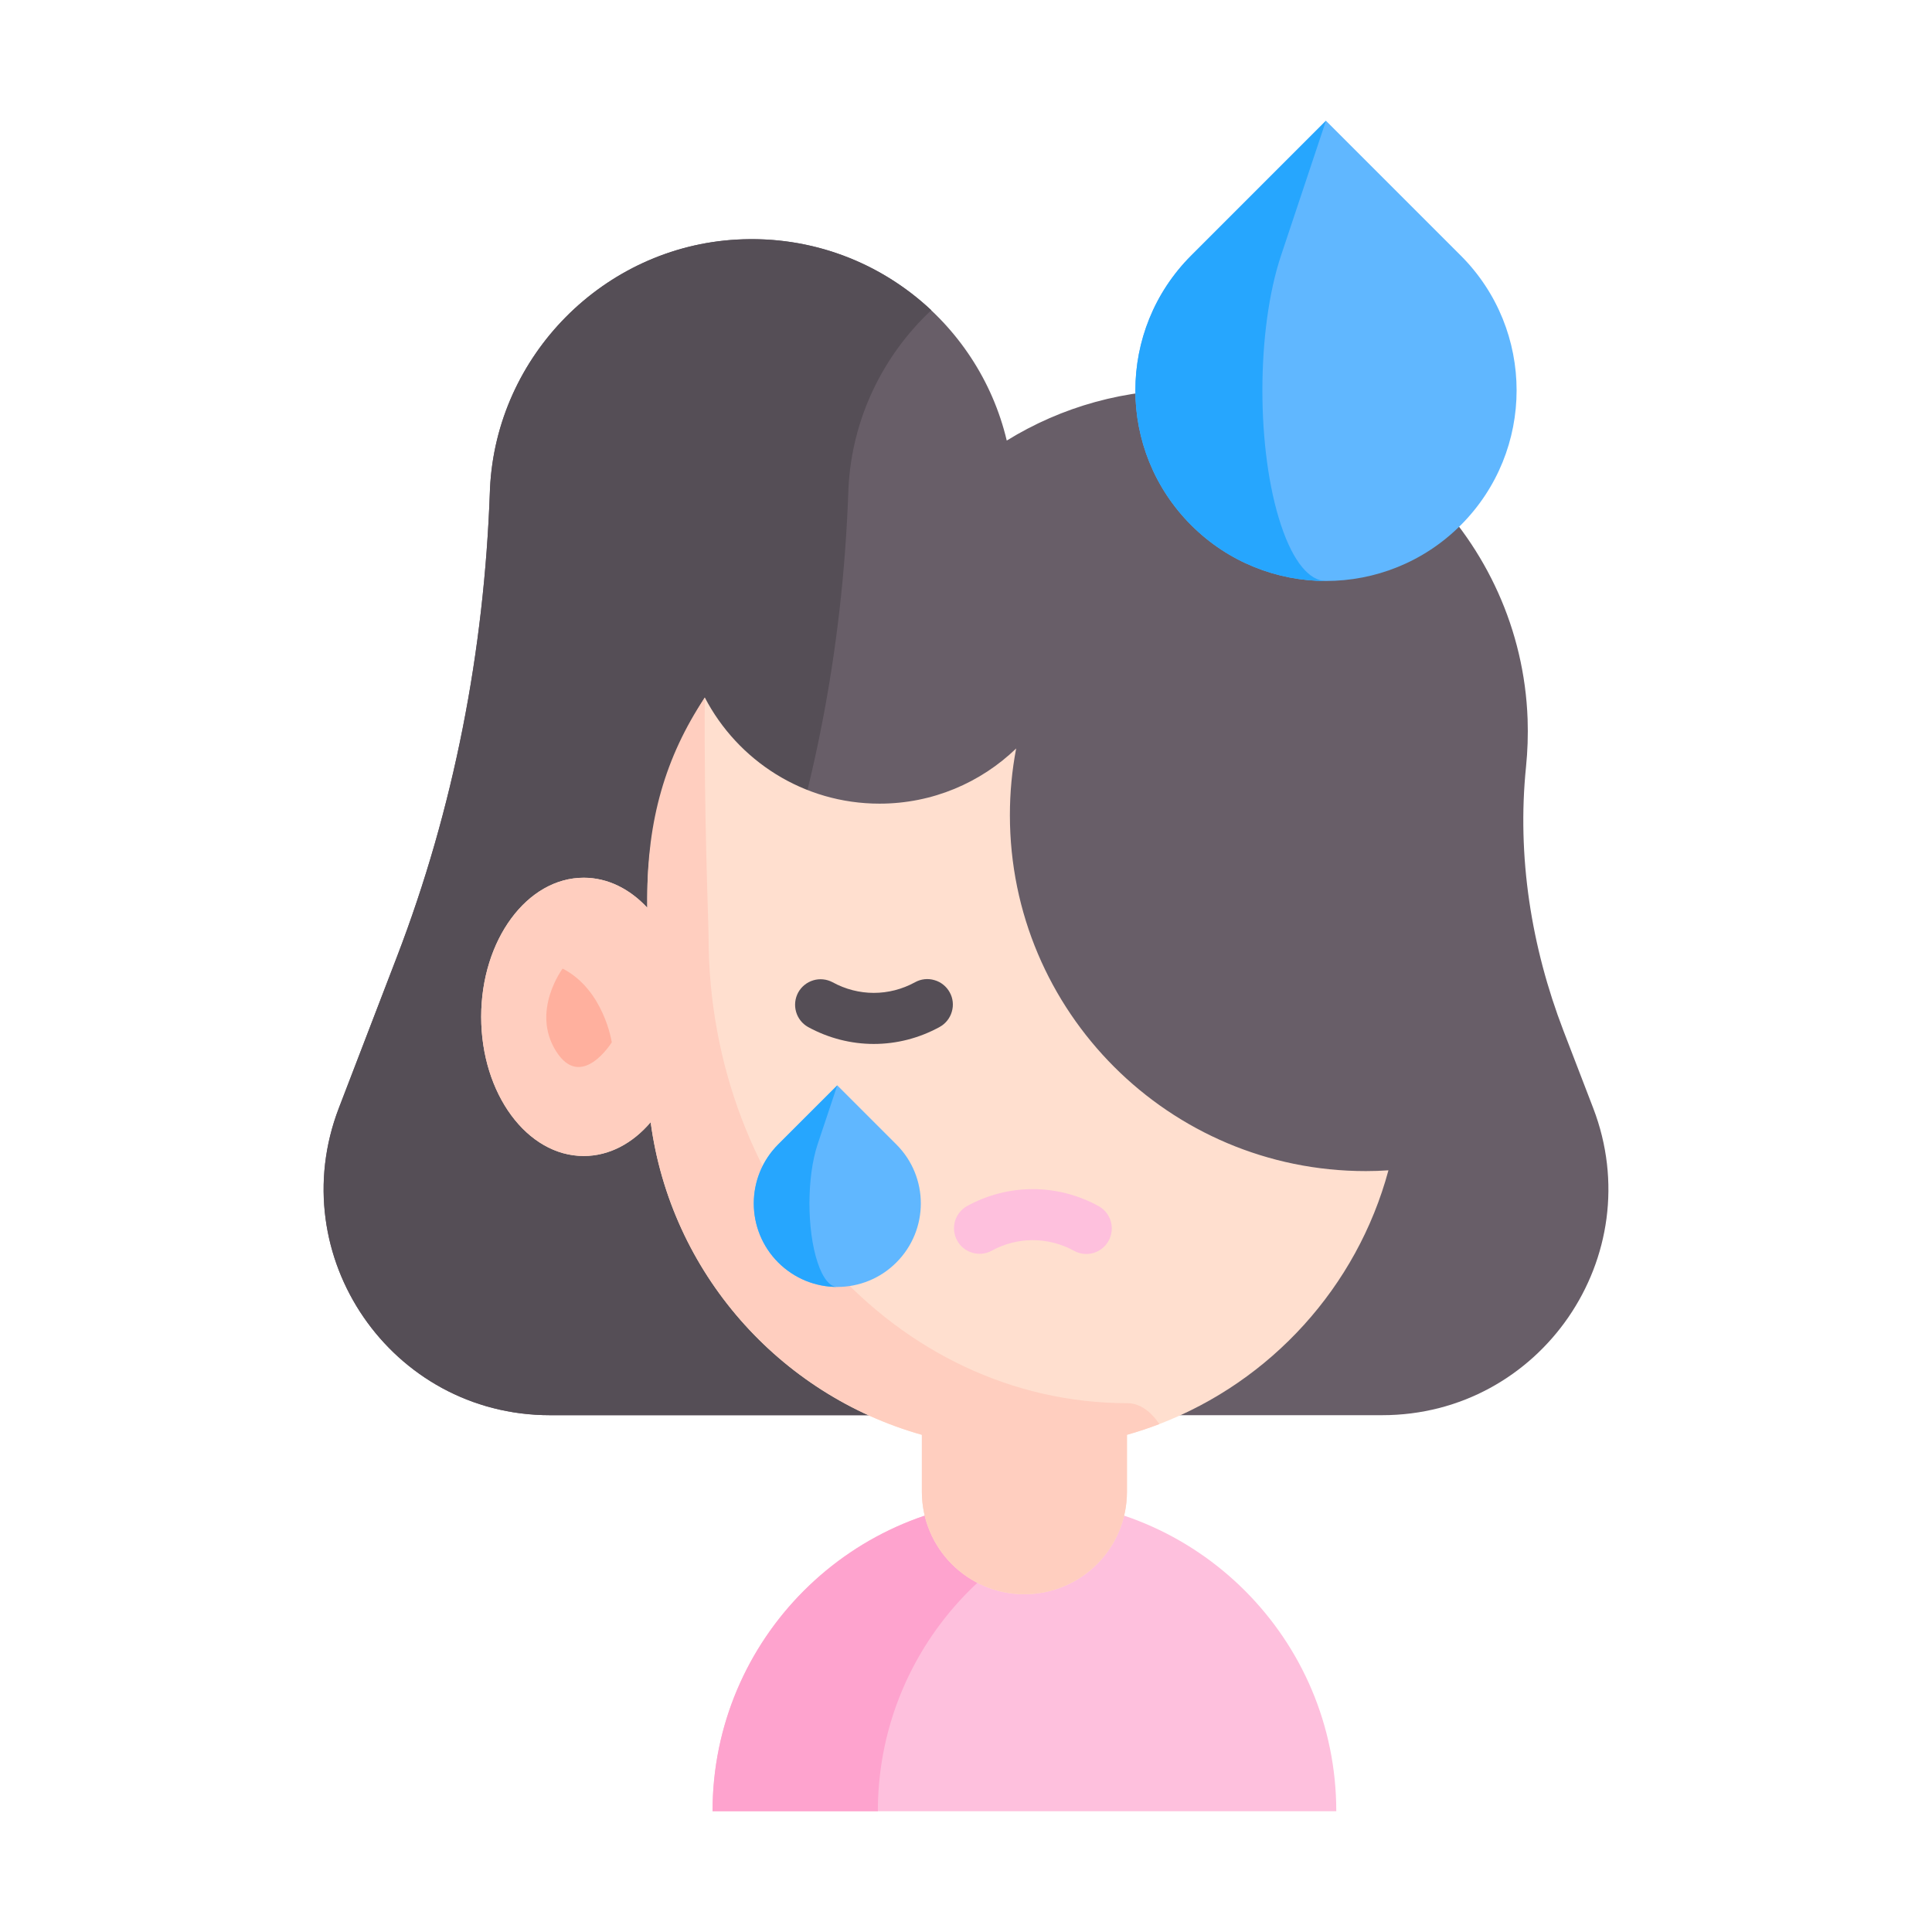 <svg width="32" height="32" viewBox="0 0 32 32" fill="none" xmlns="http://www.w3.org/2000/svg">
<path d="M26.388 18.352L25.896 17.073C25.361 15.68 25.124 14.182 25.276 12.698C25.302 12.44 25.311 12.178 25.302 11.911C25.196 8.943 22.763 6.535 19.794 6.458C18.649 6.428 17.578 6.74 16.675 7.297C16.203 5.308 14.363 3.847 12.203 3.968C10.002 4.091 8.222 5.887 8.116 8.089C8.116 8.107 8.115 8.125 8.114 8.143C8.02 10.779 7.52 13.385 6.574 15.848L5.612 18.352C4.67 20.805 6.481 23.44 9.108 23.44H22.892C25.519 23.44 27.33 20.805 26.388 18.352Z" fill="#685E68"/>
<path d="M13.447 18.353C12.506 20.805 14.317 23.44 16.944 23.44H9.108C6.481 23.44 4.671 20.805 5.613 18.353L6.574 15.849C7.52 13.386 8.02 10.78 8.114 8.143C8.115 8.125 8.116 8.107 8.116 8.09C8.222 5.887 10.002 4.091 12.203 3.968C13.451 3.898 14.592 4.356 15.425 5.138C14.626 5.887 14.109 6.932 14.053 8.09L14.051 8.143C13.957 10.78 13.457 13.386 12.511 15.849L13.447 18.353Z" fill="#554E56"/>
<path d="M22.133 30H11.802C11.802 27.147 14.114 24.834 16.968 24.834C18.394 24.834 19.685 25.412 20.62 26.347C21.555 27.282 22.133 28.573 22.133 30Z" fill="#FEC0DD"/>
<path d="M18.337 25.017C16.149 25.617 14.54 27.621 14.54 30H11.802C11.802 27.147 14.115 24.834 16.968 24.834C17.442 24.834 17.901 24.898 18.337 25.017Z" fill="#FEA3CE"/>
<path d="M22.622 19.397C22.747 19.397 22.872 19.393 22.997 19.384C22.476 21.317 21.05 22.878 19.203 23.587C19.027 23.654 18.847 23.714 18.666 23.765V24.707C18.666 25.176 18.475 25.601 18.169 25.908C17.861 26.215 17.436 26.406 16.967 26.406C16.03 26.406 15.269 25.645 15.269 24.707V23.765C12.904 23.099 11.109 21.074 10.777 18.587C10.48 18.936 10.093 19.147 9.668 19.147C8.73 19.147 7.97 18.115 7.97 16.842C7.97 15.569 8.73 14.538 9.668 14.538C10.066 14.538 10.432 14.724 10.721 15.035V14.868C10.721 13.651 11.071 12.513 11.674 11.553C12.217 12.597 13.309 13.311 14.568 13.311C15.447 13.311 16.245 12.962 16.831 12.397C16.761 12.761 16.727 13.131 16.727 13.501C16.727 16.757 19.366 19.397 22.622 19.397Z" fill="#FFDFCF"/>
<path d="M19.203 23.587C19.027 23.654 18.847 23.714 18.666 23.765V24.707C18.666 25.177 18.476 25.601 18.169 25.908C17.861 26.215 17.436 26.405 16.967 26.405C16.029 26.405 15.269 25.645 15.269 24.707V23.765C12.905 23.098 11.109 21.074 10.777 18.587C10.479 18.936 10.092 19.147 9.669 19.147C8.731 19.147 7.97 18.115 7.97 16.842C7.97 15.569 8.731 14.538 9.669 14.538C10.066 14.538 10.432 14.724 10.721 15.035V14.868C10.721 13.592 11.016 12.542 11.674 11.553C11.657 13.442 11.736 15.282 11.736 15.51C11.736 19.78 14.841 23.241 18.671 23.241C18.873 23.241 19.051 23.366 19.203 23.587Z" fill="#FFCEBF"/>
<path d="M10.133 17.264C10.133 17.264 10.004 16.394 9.319 16.043C9.319 16.043 8.791 16.746 9.21 17.411C9.629 18.077 10.133 17.264 10.133 17.264Z" fill="#FFB09E"/>
<path d="M14.473 17.291C14.099 17.291 13.724 17.197 13.383 17.01C13.286 16.955 13.215 16.864 13.185 16.757C13.155 16.65 13.168 16.536 13.221 16.438C13.275 16.341 13.364 16.269 13.471 16.237C13.577 16.205 13.692 16.217 13.79 16.269C14.218 16.504 14.728 16.504 15.156 16.269C15.205 16.242 15.258 16.225 15.313 16.219C15.368 16.213 15.424 16.218 15.477 16.234C15.531 16.249 15.581 16.275 15.624 16.31C15.667 16.344 15.703 16.387 15.73 16.436C15.757 16.484 15.774 16.538 15.78 16.593C15.786 16.648 15.781 16.704 15.765 16.757C15.75 16.811 15.724 16.86 15.689 16.904C15.655 16.947 15.612 16.983 15.563 17.01C15.222 17.197 14.848 17.291 14.473 17.291Z" fill="#554E56"/>
<path d="M17.992 20.77C17.921 20.77 17.851 20.752 17.789 20.717C17.361 20.482 16.85 20.482 16.423 20.717C16.325 20.77 16.21 20.781 16.104 20.749C15.997 20.718 15.907 20.645 15.854 20.548C15.8 20.451 15.787 20.336 15.817 20.229C15.848 20.122 15.919 20.032 16.016 19.977C16.698 19.602 17.513 19.602 18.196 19.977C18.278 20.022 18.343 20.093 18.38 20.179C18.417 20.265 18.425 20.361 18.401 20.452C18.378 20.543 18.325 20.624 18.251 20.681C18.177 20.739 18.086 20.77 17.992 20.77Z" fill="#FEC0DD"/>
<path d="M14.846 18.955L13.868 17.977L12.89 18.955C12.35 19.495 12.35 20.37 12.89 20.911C13.431 21.451 14.306 21.451 14.846 20.911C15.387 20.37 15.387 19.495 14.846 18.955Z" fill="#60B7FF"/>
<path d="M13.868 21.316C13.687 21.316 13.507 21.28 13.339 21.211C13.171 21.141 13.019 21.039 12.89 20.911C12.35 20.37 12.35 19.494 12.89 18.954L13.868 17.977L13.542 18.954C13.362 19.494 13.362 20.37 13.542 20.911C13.632 21.181 13.75 21.316 13.868 21.316Z" fill="#26A6FE"/>
<path d="M24.195 4.233L21.962 2L19.73 4.233C18.497 5.466 18.497 7.465 19.73 8.698C20.963 9.931 22.962 9.931 24.195 8.698C25.428 7.465 25.428 5.466 24.195 4.233Z" fill="#60B7FF"/>
<path d="M21.963 9.623C21.155 9.623 20.346 9.315 19.73 8.698C18.497 7.465 18.497 5.465 19.73 4.232L21.962 2L21.218 4.232C20.806 5.465 20.806 7.465 21.218 8.698C21.423 9.315 21.693 9.623 21.963 9.623Z" fill="#26A6FE"/>
</svg>
